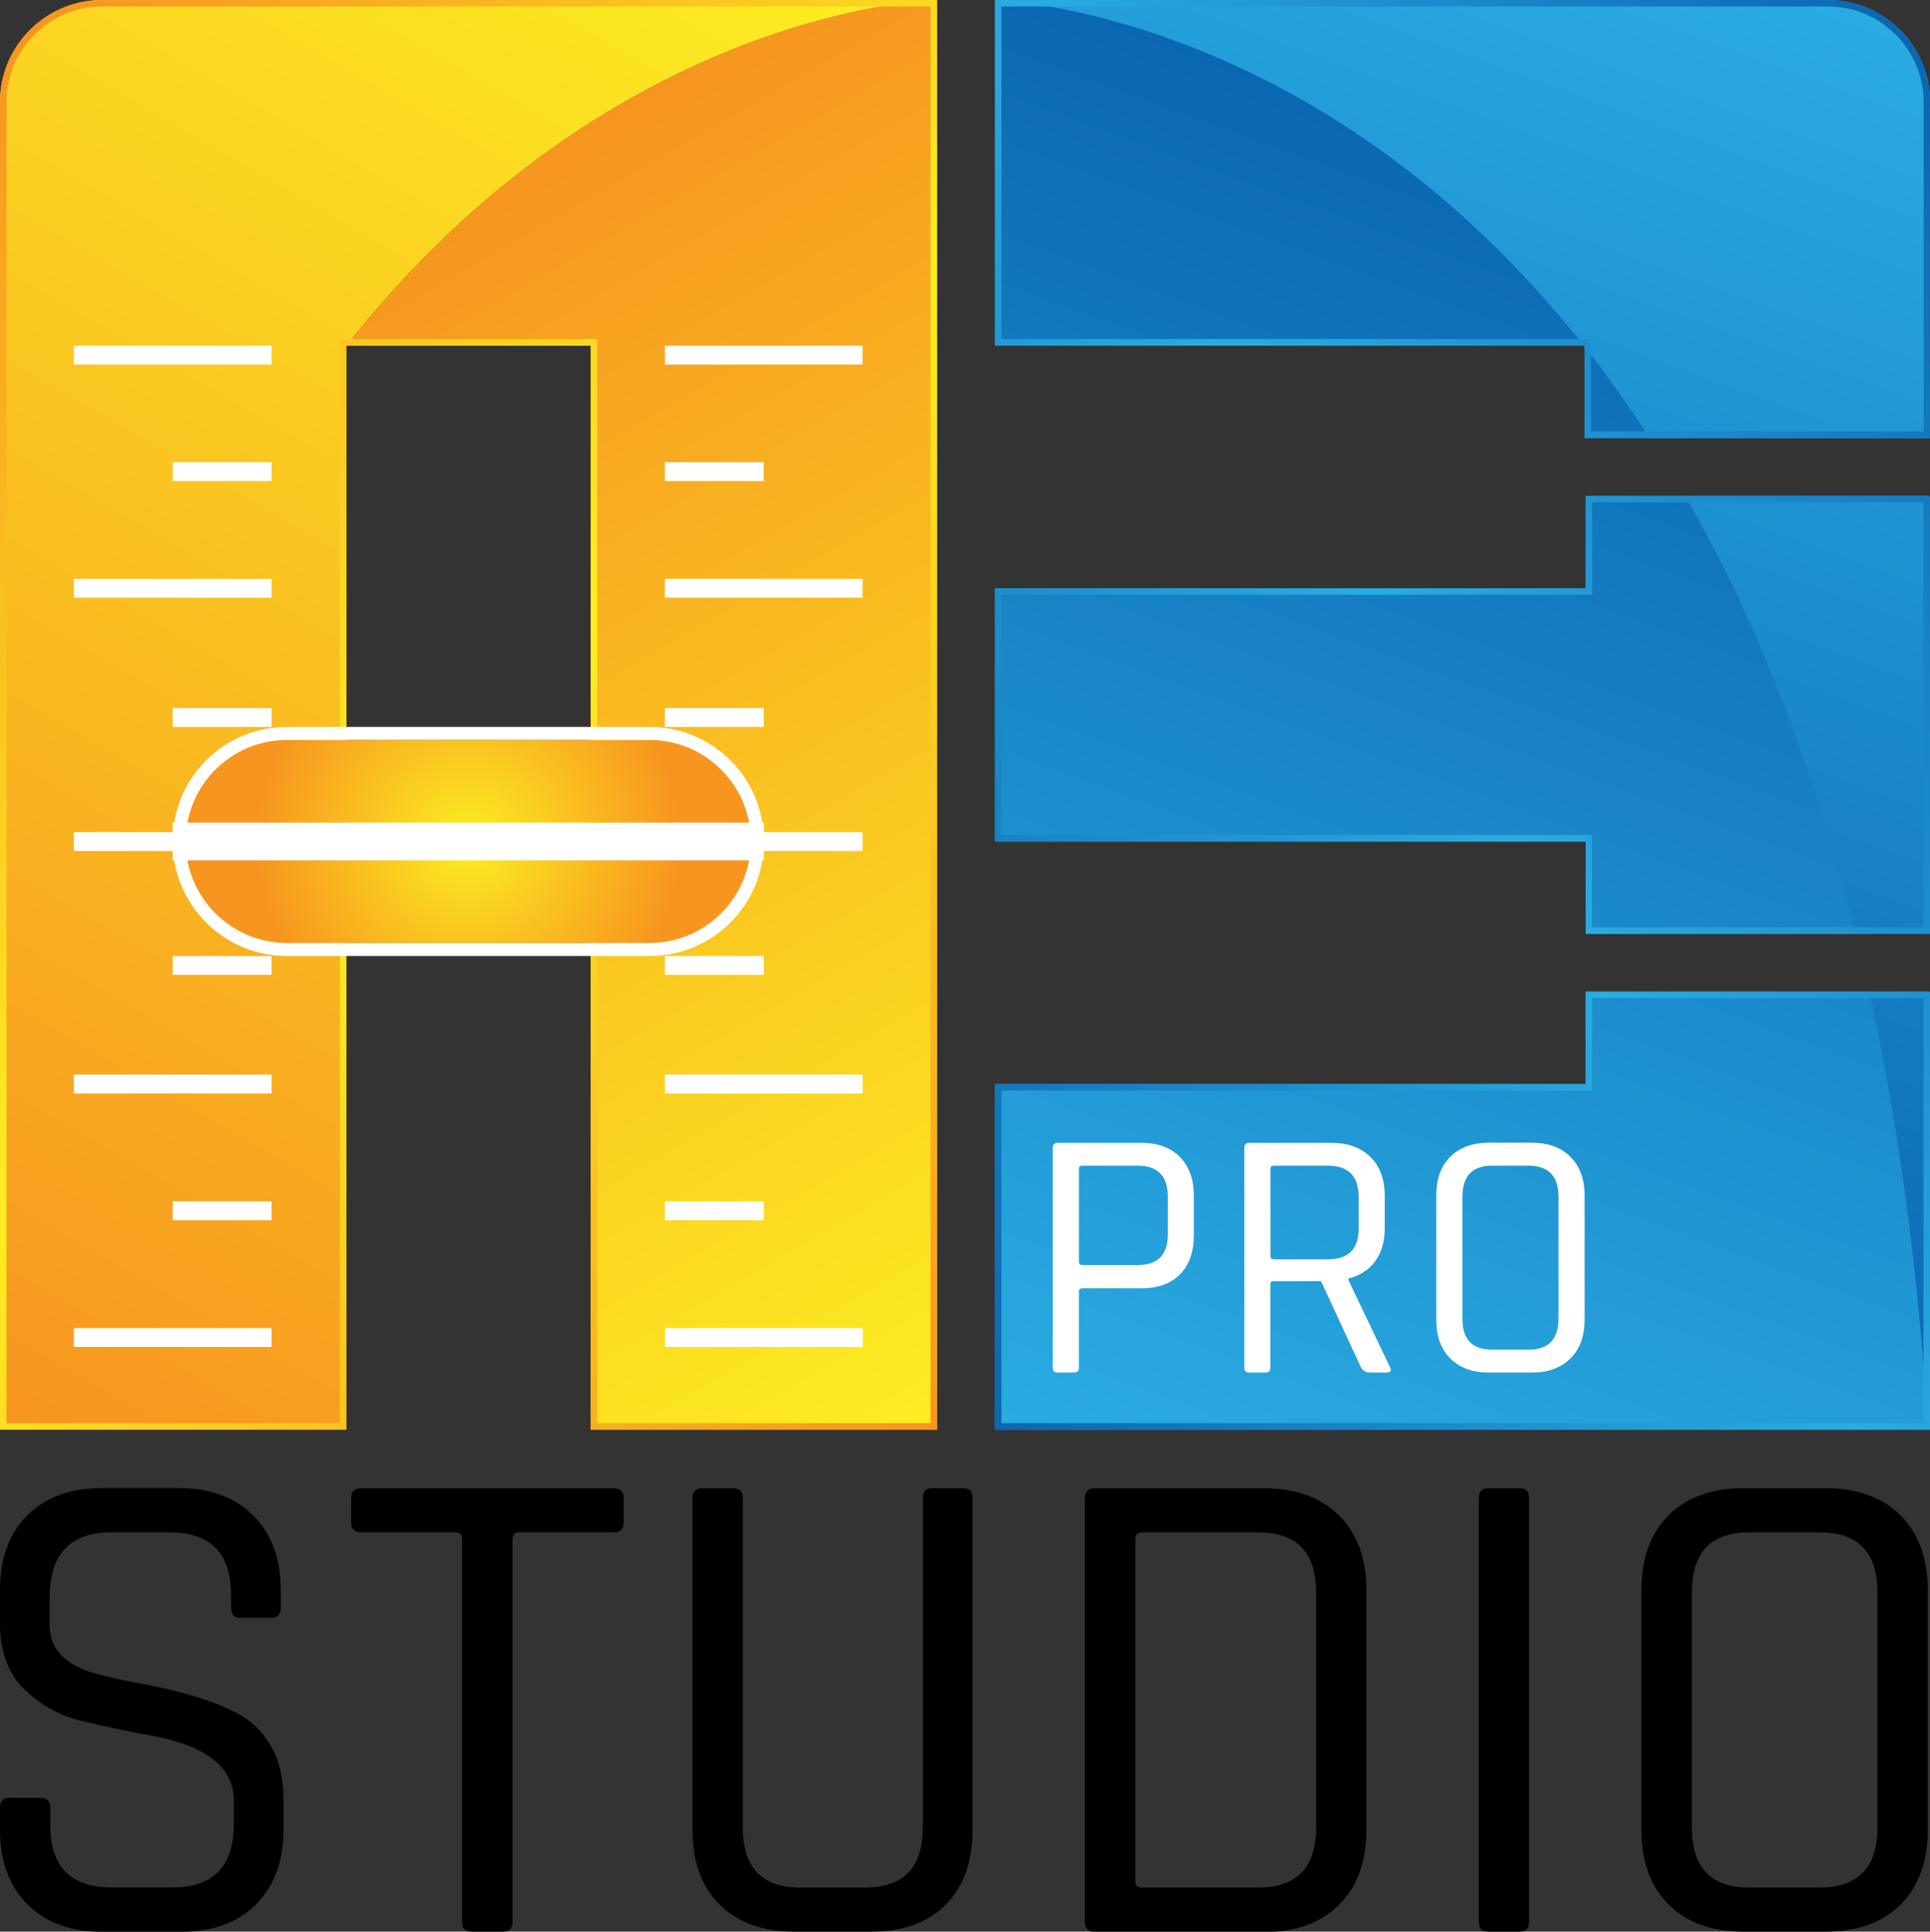 <?xml version="1.0" encoding="utf-8"?>
<!-- Generator: Adobe Illustrator 26.0.0, SVG Export Plug-In . SVG Version: 6.00 Build 0)  -->
<svg version="1.1" id="ABStudio_Pro" xmlns="http://www.w3.org/2000/svg" xmlns:xlink="http://www.w3.org/1999/xlink" x="0px"
	 y="0px" viewBox="0 0 148.42 148.57" style="enable-background:new 0 0 148.42 148.57;" xml:space="preserve">
<rect x="0" y="0" width="148.42" height="148.57" fill="#333333" stroke="none"/>
<style type="text/css">
	.st0{fill:url(#SVGID_1_);}
	.st1{fill:url(#SVGID_00000162322609171154890630000006559445653354826151_);}
	.st2{fill:url(#SVGID_00000178167842284789748900000006442464371695312290_);}
	.st3{fill:url(#SVGID_00000098936455191733154510000016834178971430389942_);}
	.st4{fill:#FFFFFF;}
	.st5{fill:url(#SVGID_00000171711125281839522960000009755284896770885802_);}
	.st6{fill:url(#SVGID_00000135657248792092665160000006490705520047122862_);}
	.st7{fill:url(#SVGID_00000073703781912458385650000011900397542217473183_);}
</style>
<g id="Icon_00000114760958789592068820000015162342482641578165_">
	<g id="A__x28_Fader_x29__1_">
		<g id="A_1_">
			<linearGradient id="SVGID_1_" gradientUnits="userSpaceOnUse" x1="85.885" y1="101.982" x2="35.652" y2="14.975">
				<stop  offset="0" style="stop-color:#FCEE21"/>
				<stop  offset="1" style="stop-color:#F79520"/>
			</linearGradient>
			<path class="st0" d="M72.06,0c0,0-24.8,0.48-45.43,26.59h18.8v83.37h26.63L72.06,0L72.06,0z"/>
			
				<linearGradient id="SVGID_00000065755097148797798440000015901893263900516493_" gradientUnits="userSpaceOnUse" x1="53.056" y1="-10.974" x2="-12.575" y2="102.701">
				<stop  offset="0" style="stop-color:#FCEE21"/>
				<stop  offset="1" style="stop-color:#F79520"/>
			</linearGradient>
			<path style="fill:url(#SVGID_00000065755097148797798440000015901893263900516493_);" d="M72.06,0H7.86C3.52,0,0,3.52,0,7.86
				v102.1h26.63V26.59C47.26,0.48,72.06,0,72.06,0z"/>
			
				<linearGradient id="SVGID_00000170998218456543878730000000131911733111570067_" gradientUnits="userSpaceOnUse" x1="81.538" y1="100.487" x2="-7.171" y2="11.777">
				<stop  offset="0" style="stop-color:#F79520"/>
				<stop  offset="0.5" style="stop-color:#FCEE21"/>
				<stop  offset="1" style="stop-color:#F79520"/>
			</linearGradient>
			<path style="fill:url(#SVGID_00000170998218456543878730000000131911733111570067_);" d="M71.56,0.5v108.96H45.93V26.59v-0.5
				h-0.5h-18.8h-0.5v0.5v82.87H0.5V7.86C0.5,3.8,3.8,0.5,7.86,0.5H71.56 M72.06,0H7.86C3.52,0,0,3.52,0,7.86v102.1h26.63V26.59h18.8
				v83.37h26.63V0L72.06,0z"/>
			<g>
				
					<radialGradient id="SVGID_00000044142807815697206600000001452067847050403719_" cx="36.006" cy="64.723" r="16.328" gradientUnits="userSpaceOnUse">
					<stop  offset="0" style="stop-color:#FCEE21"/>
					<stop  offset="1" style="stop-color:#F79520"/>
				</radialGradient>
				<path style="fill:url(#SVGID_00000044142807815697206600000001452067847050403719_);" d="M49.96,56.91h-27.9
					c-4.29,0-7.78,3.49-7.78,7.78v0.06c0,4.29,3.49,7.78,7.78,7.78h27.9c4.29,0,7.78-3.49,7.78-7.78v-0.06
					C57.74,60.4,54.25,56.91,49.96,56.91z"/>
				<path class="st4" d="M49.96,56.91c4.29,0,7.78,3.49,7.78,7.78v0.06c0,4.29-3.49,7.78-7.78,7.78h-27.9
					c-4.29,0-7.78-3.49-7.78-7.78v-0.06c0-4.29,3.49-7.78,7.78-7.78H49.96 M49.96,55.91h-27.9c-4.85,0-8.78,3.93-8.78,8.78v0.06
					c0,4.85,3.93,8.78,8.78,8.78h27.9c4.85,0,8.78-3.93,8.78-8.78v-0.06C58.74,59.84,54.81,55.91,49.96,55.91L49.96,55.91z"/>
			</g>
			<rect x="13.28" y="63.27" class="st4" width="45.46" height="2.9"/>
		</g>
		<g id="LR_1_">
			<rect x="51.14" y="102.15" class="st4" width="15.2" height="1.45"/>
			<rect x="51.13" y="92.4" class="st4" width="7.6" height="1.45"/>
			<rect x="51.14" y="82.65" class="st4" width="15.2" height="1.45"/>
			<rect x="51.13" y="73.53" class="st4" width="7.6" height="1.45"/>
			<rect x="51.13" y="64" class="st4" width="15.2" height="1.45"/>
			<rect x="51.13" y="54.46" class="st4" width="7.6" height="1.45"/>
			<rect x="51.13" y="44.52" class="st4" width="15.2" height="1.45"/>
			<rect x="51.13" y="35.55" class="st4" width="7.6" height="1.45"/>
			<rect x="51.13" y="26.59" class="st4" width="15.2" height="1.45"/>
		</g>
		<g id="LL_1_">
			<rect x="5.68" y="102.15" class="st4" width="15.2" height="1.45"/>
			<rect x="13.28" y="92.4" class="st4" width="7.6" height="1.45"/>
			<rect x="5.68" y="82.65" class="st4" width="15.2" height="1.45"/>
			<rect x="13.28" y="73.53" class="st4" width="7.6" height="1.45"/>
			<rect x="5.68" y="64" class="st4" width="15.2" height="1.45"/>
			<rect x="13.28" y="54.46" class="st4" width="7.6" height="1.45"/>
			<rect x="5.68" y="44.52" class="st4" width="15.2" height="1.45"/>
			<rect x="13.28" y="35.55" class="st4" width="7.6" height="1.45"/>
			<rect x="5.68" y="26.59" class="st4" width="15.2" height="1.45"/>
		</g>
	</g>
	
		<linearGradient id="SVGID_00000080198121217787297840000003465594545709822654_" gradientUnits="userSpaceOnUse" x1="90.587" y1="115.093" x2="126.56" y2="16.257">
		<stop  offset="0" style="stop-color:#2AACE2"/>
		<stop  offset="1" style="stop-color:#0B67B2"/>
	</linearGradient>
	<path style="fill:url(#SVGID_00000080198121217787297840000003465594545709822654_);" d="M143.9,76.27
		c2.17,9.88,3.75,21.05,4.52,33.69H76.51V83.38h45.43v-7.11H143.9z M121.94,38.14v7.11H76.51v19.48h45.43v7.11h20.92
		c-3.4-13.69-7.98-24.75-13.13-33.69H121.94z M76.51,0v26.59h45.43C101.31,0.48,76.51,0,76.51,0z M121.94,33.69h5.08
		c-1.65-2.55-3.35-4.92-5.08-7.11V33.69z"/>
	
		<linearGradient id="SVGID_00000143592776991535425960000002497976247848475780_" gradientUnits="userSpaceOnUse" x1="133.455" y1="-3.093" x2="98.852" y2="91.979">
		<stop  offset="0" style="stop-color:#2AACE2"/>
		<stop  offset="1" style="stop-color:#0B67B2"/>
	</linearGradient>
	<path style="fill:url(#SVGID_00000143592776991535425960000002497976247848475780_);" d="M143.75,76.27h4.52v33.69
		C147.5,97.32,145.93,86.15,143.75,76.27z M142.71,71.83h5.56V38.14h-18.7C134.74,47.09,139.32,58.14,142.71,71.83z M121.79,26.59
		L121.79,26.59L121.79,26.59c1.73,2.18,3.42,4.55,5.08,7.11h21.56V7.86c0-4.34-3.52-7.86-7.86-7.86h-64.2
		C76.36,0,101.16,0.48,121.79,26.59z"/>
	
		<linearGradient id="SVGID_00000087389734784794821110000010000832334770165672_" gradientUnits="userSpaceOnUse" x1="160.753" y1="27.105" x2="61.687" y2="84.3">
		<stop  offset="0" style="stop-color:#0B67B2"/>
		<stop  offset="0.5" style="stop-color:#2AACE2"/>
		<stop  offset="1" style="stop-color:#0B67B2"/>
	</linearGradient>
	<path style="fill:url(#SVGID_00000087389734784794821110000010000832334770165672_);" d="M140.58,0.5c4.05,0,7.35,3.3,7.35,7.36
		v25.33h-25.58v-6.61v-0.5h-0.5H77.01V0.5H140.58 M147.92,38.64v32.69h-25.49v-6.61v-0.5h-0.5H77.01V45.74h44.93h0.5v-0.5v-6.61
		H147.92 M147.92,76.77v32.69H77.01V83.88h44.93h0.5v-0.5v-6.61H147.92 M140.58,0H76.51v26.59h45.34v7.11h26.58V7.86
		C148.42,3.52,144.91,0,140.58,0L140.58,0z M148.42,38.14h-26.49v7.11H76.51v19.48h45.43v7.11h26.49V38.14L148.42,38.14z
		 M148.42,76.27h-26.49v7.11H76.51v26.59h71.92V76.27L148.42,76.27z"/>
	<g>
		<path d="M0,140.72v-1.7c0-0.49,0.25-0.74,0.74-0.74h2.39c0.49,0,0.74,0.25,0.74,0.74v1.38c0,3.18,1.57,4.77,4.72,4.77h4.67
			c3.15,0,4.72-1.63,4.72-4.88v-1.8c0-2.55-2.1-4.21-6.31-4.99c-1.77-0.32-3.54-0.69-5.3-1.11c-1.77-0.42-3.27-1.25-4.51-2.47
			C0.62,128.71,0,127.04,0,124.91v-2.6c0-2.44,0.7-4.36,2.1-5.76c1.4-1.4,3.32-2.1,5.75-2.1h5.89c2.4,0,4.31,0.7,5.73,2.1
			c1.41,1.4,2.12,3.32,2.12,5.76v1.33c0,0.53-0.23,0.8-0.69,0.8h-2.44c-0.46,0-0.69-0.27-0.69-0.8v-0.95c0-3.22-1.57-4.83-4.72-4.83
			H8.54c-3.15,0-4.72,1.68-4.72,5.04v2.12c0,1.8,1.18,3.04,3.55,3.71c1.06,0.28,2.23,0.54,3.5,0.77c1.27,0.23,2.55,0.53,3.85,0.9
			c1.29,0.37,2.47,0.83,3.53,1.38c1.06,0.55,1.92,1.38,2.57,2.49c0.65,1.11,0.98,2.47,0.98,4.06v2.39c0,2.44-0.71,4.36-2.12,5.76
			c-1.41,1.4-3.32,2.1-5.73,2.1h-6.1c-2.41,0-4.31-0.7-5.73-2.1C0.71,145.08,0,143.16,0,140.72z"/>
		<path d="M38.67,148.57h-2.39c-0.5,0-0.74-0.25-0.74-0.74v-29.49c0-0.32-0.18-0.48-0.53-0.48h-7.21c-0.53,0-0.8-0.25-0.8-0.74
			v-1.91c0-0.49,0.27-0.74,0.8-0.74h19.36c0.53,0,0.8,0.25,0.8,0.74v1.91c0,0.5-0.27,0.74-0.8,0.74h-7.21
			c-0.35,0-0.53,0.16-0.53,0.48v29.49C39.41,148.32,39.16,148.57,38.67,148.57z"/>
		<path d="M71.66,114.46h2.39c0.49,0,0.74,0.23,0.74,0.69v25.57c0,2.48-0.69,4.4-2.07,5.78c-1.38,1.38-3.29,2.07-5.73,2.07H61.1
			c-2.44,0-4.36-0.69-5.75-2.07c-1.4-1.38-2.1-3.31-2.1-5.78v-25.51c0-0.49,0.25-0.74,0.74-0.74h2.39c0.49,0,0.74,0.25,0.74,0.74
			v25.35c0,3.08,1.47,4.62,4.4,4.62h4.99c2.97,0,4.46-1.54,4.46-4.62v-25.35C70.97,114.71,71.2,114.46,71.66,114.46z"/>
		<path d="M83.43,147.83v-32.62c0-0.49,0.25-0.74,0.74-0.74h13.05c2.44,0,4.36,0.7,5.76,2.1c1.4,1.4,2.1,3.32,2.1,5.76v18.41
			c0,2.44-0.7,4.36-2.1,5.76c-1.4,1.4-3.32,2.1-5.76,2.1H84.18C83.68,148.57,83.43,148.32,83.43,147.83z M87.84,145.18h8.91
			c2.97,0,4.46-1.54,4.46-4.62v-18.09c0-3.08-1.49-4.61-4.46-4.61h-8.91c-0.35,0-0.53,0.16-0.53,0.48v26.36
			C87.31,145.02,87.48,145.18,87.84,145.18z"/>
		<path d="M117.59,115.21v32.62c0,0.5-0.25,0.74-0.74,0.74h-2.39c-0.5,0-0.74-0.25-0.74-0.74v-32.62c0-0.49,0.25-0.74,0.74-0.74
			h2.39C117.35,114.46,117.59,114.71,117.59,115.21z"/>
		<path d="M140.4,148.57h-6.31c-2.44,0-4.36-0.69-5.76-2.07c-1.4-1.38-2.1-3.31-2.1-5.78v-18.41c0-2.47,0.7-4.4,2.1-5.78
			c1.4-1.38,3.32-2.07,5.76-2.07h6.31c2.44,0,4.36,0.7,5.76,2.1c1.4,1.4,2.09,3.32,2.09,5.76v18.41c0,2.44-0.7,4.36-2.09,5.76
			C144.76,147.87,142.84,148.57,140.4,148.57z M134.51,145.18h5.41c2.97,0,4.46-1.54,4.46-4.62v-18.09c0-3.08-1.49-4.61-4.46-4.61
			h-5.41c-2.94,0-4.4,1.54-4.4,4.61v18.09C130.11,143.64,131.58,145.18,134.51,145.18z"/>
	</g>
	<g>
		<path class="st4" d="M82.58,105.57h-1.24c-0.26,0-0.38-0.13-0.38-0.38v-16.9c0-0.26,0.13-0.39,0.38-0.39h6.43
			c1.26,0,2.25,0.36,2.97,1.09c0.71,0.72,1.07,1.72,1.07,2.98v3.05c0,1.28-0.36,2.28-1.07,3c-0.71,0.71-1.7,1.07-2.97,1.07h-4.53
			c-0.18,0-0.27,0.08-0.27,0.25v5.85C82.97,105.44,82.84,105.57,82.58,105.57z M83.24,97.3h4.26c1.54,0,2.31-0.79,2.31-2.36v-2.89
			c0-1.59-0.77-2.39-2.31-2.39h-4.26c-0.18,0-0.27,0.08-0.27,0.25v7.14C82.97,97.22,83.06,97.3,83.24,97.3z"/>
		<path class="st4" d="M97.31,105.57h-1.24c-0.26,0-0.38-0.13-0.38-0.38v-16.9c0-0.26,0.13-0.39,0.38-0.39h6.32
			c1.26,0,2.26,0.36,3,1.09c0.73,0.72,1.1,1.72,1.1,2.98v2.5c0,1.03-0.25,1.87-0.74,2.54c-0.49,0.67-1.18,1.11-2.06,1.33v0.11
			l3.19,6.68c0.16,0.29,0.07,0.44-0.28,0.44h-1.24c-0.31,0-0.54-0.13-0.69-0.38l-3.08-6.65h-3.63c-0.18,0-0.27,0.08-0.27,0.25v6.4
			C97.7,105.44,97.57,105.57,97.31,105.57z M97.97,96.86h4.15c1.58,0,2.36-0.79,2.36-2.36v-2.45c0-1.59-0.79-2.39-2.36-2.39h-4.15
			c-0.18,0-0.27,0.08-0.27,0.25v6.71C97.7,96.78,97.79,96.86,97.97,96.86z"/>
		<path class="st4" d="M117.79,105.57h-3.27c-1.26,0-2.26-0.36-2.98-1.07c-0.72-0.71-1.09-1.71-1.09-3v-9.54
			c0-1.28,0.36-2.28,1.09-3c0.72-0.71,1.72-1.07,2.98-1.07h3.27c1.26,0,2.26,0.36,2.98,1.09c0.72,0.72,1.09,1.72,1.09,2.98v9.54
			c0,1.26-0.36,2.26-1.09,2.98C120.04,105.21,119.05,105.57,117.79,105.57z M114.74,103.81h2.8c1.54,0,2.31-0.8,2.31-2.39v-9.37
			c0-1.59-0.77-2.39-2.31-2.39h-2.8c-1.52,0-2.28,0.8-2.28,2.39v9.37C112.46,103.02,113.21,103.81,114.74,103.81z"/>
	</g>
</g>
</svg>
